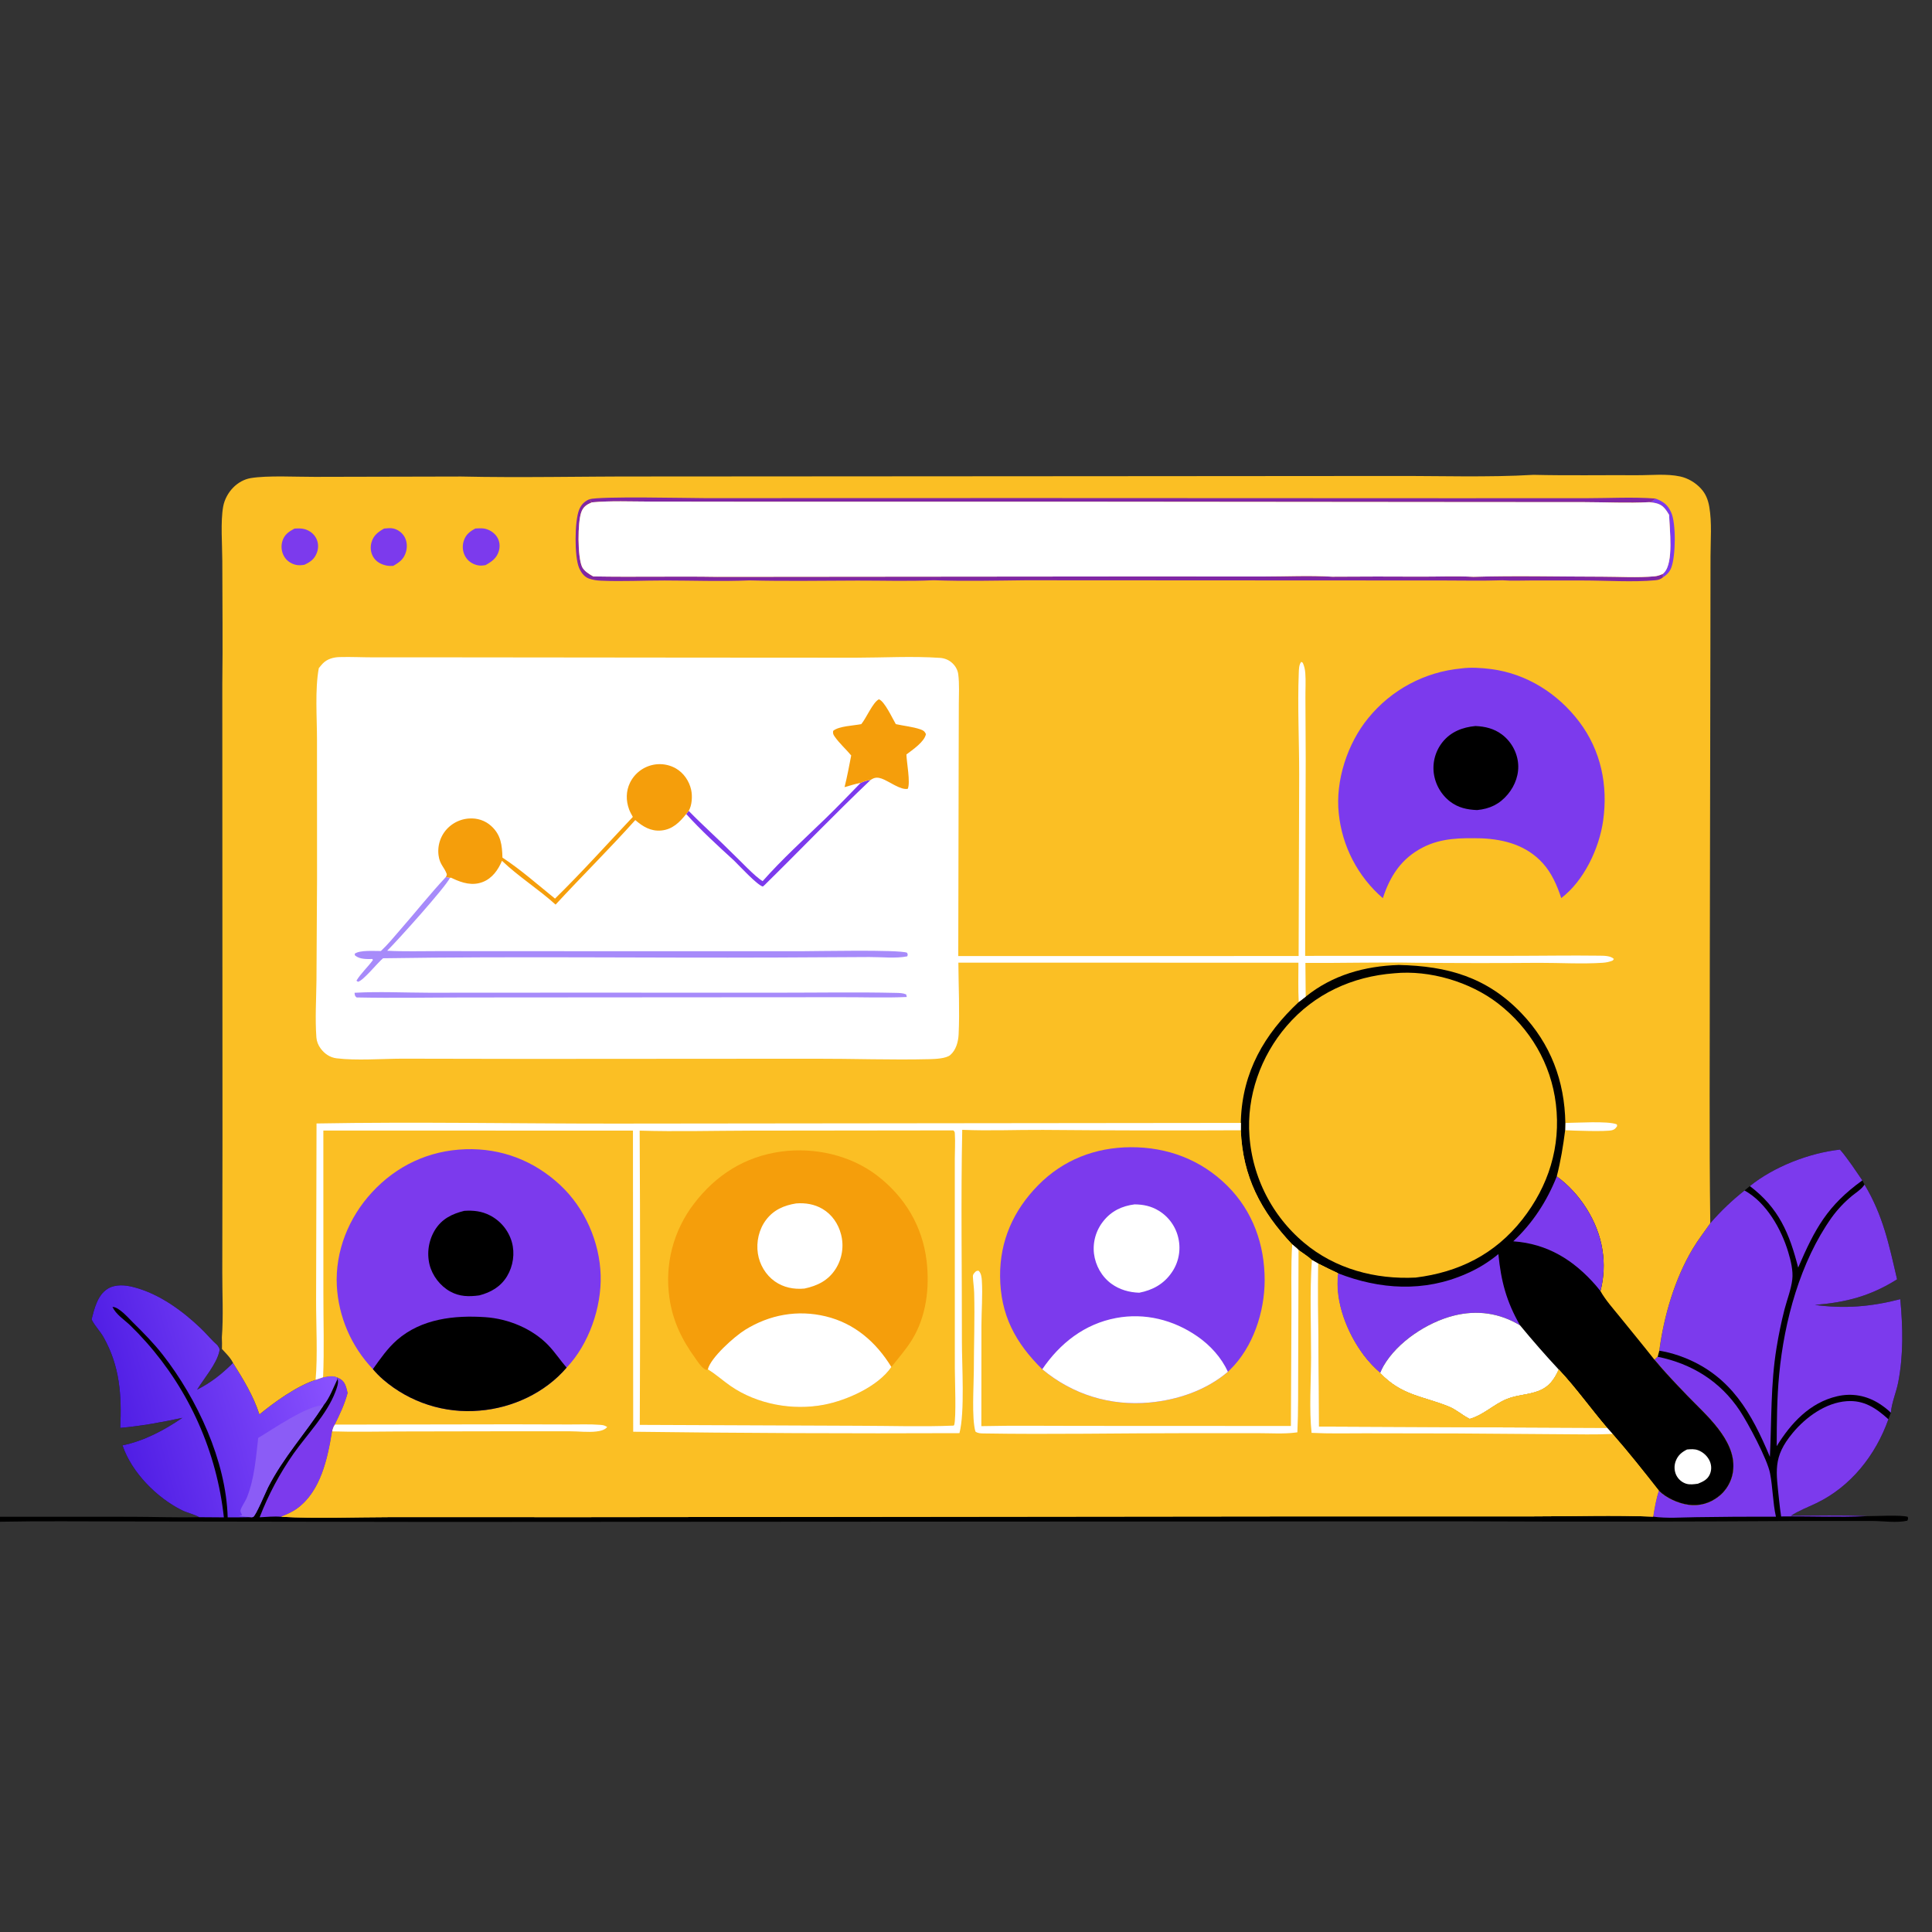 <?xml version="1.0" encoding="utf-8" ?>
<svg xmlns="http://www.w3.org/2000/svg" xmlns:xlink="http://www.w3.org/1999/xlink" width="1036" height="1036">
	<rect width="100%" height="100%" fill="#333333" stroke="none"/>
	<path transform="scale(1.012 1.012)" d="M974.952 609.146C977.222 611.637 979.166 614.548 981.183 617.254L986.816 625.456L987.951 627.668C997.845 644.128 1000.95 659.615 1005.21 677.885C991.083 686.77 978.225 690.091 961.719 691.44C977.348 693.585 991.608 692.365 1006.91 688.4C1008.28 703.239 1008.65 717.735 1005.81 732.453C1004.81 737.636 1002.26 743.436 1001.93 748.575L1000.61 752.015C993.905 771.029 980.646 787.811 962.249 796.578C957.835 798.681 953.087 800.481 948.985 803.151C962.353 803.16 975.869 802.77 989.216 803.374C993.743 803.388 1007.5 802.617 1010.88 803.731C1011.06 804.846 1011.18 804.682 1010.61 805.784C1004.97 807.029 998.122 805.973 992.287 805.927L955.524 805.925Q865.283 806.505 775.041 806.112L231.392 806.424L65.954 806.174C43.99 806.193 21.958 805.896 0 806.326L0 803.68L69.991 803.7C81.849 803.734 93.721 804.17 105.576 803.924C102.793 802.311 99.273 801.66 96.338 800.197C83 793.551 69.692 780.132 64.913 765.861C76.326 763.524 87.1 757.802 96.627 751.269C85.688 753.628 74.868 755.606 63.721 756.622C64.496 739.303 63.57 723.992 54.851 708.517C53.134 705.47 50.525 702.897 48.894 699.81L48.524 699.092C49.986 693.423 51.677 686.259 56.973 682.93C61.188 680.281 66.62 680.888 71.207 682.118C84.539 685.692 96.625 694.48 106.452 703.896C109.433 706.753 112.14 710.101 115.214 712.818C116.067 714.147 116.576 714.512 116.204 716.143C114.654 722.931 108.065 730.405 104.45 736.347C111.895 732.545 117.55 728.064 123.471 722.159C129.059 731.11 134.162 739.35 137.466 749.444C145.666 742.737 157.097 734.52 167.229 731.131L171.201 729.773C173.727 729.358 176.056 728.683 178.507 729.725C180.854 730.674 182.18 731.65 183.149 734.056C183.667 735.343 183.966 736.739 184.287 738.087C182.726 744.027 180.186 749.382 177.455 754.86C176.613 756.097 176.365 757.015 176.028 758.443C173.733 772.652 170.069 790.051 157.741 799.173C155.063 801.154 152.059 802.479 148.979 803.707C168.041 804.696 187.542 803.907 206.647 803.879L309.848 803.893L689.024 803.491L812.615 803.483C833.658 803.494 854.921 802.767 875.923 803.622C876.699 798.944 877.439 794.312 878.949 789.805C882.975 793.74 889.039 796.497 894.585 797.314C900.411 798.172 906.146 796.54 910.735 792.857Q911.15 792.527 911.547 792.176Q911.944 791.825 912.323 791.454Q912.701 791.083 913.06 790.693Q913.418 790.302 913.757 789.894Q914.095 789.486 914.411 789.061Q914.727 788.636 915.021 788.195Q915.315 787.754 915.586 787.298Q915.857 786.842 916.104 786.373Q916.351 785.904 916.573 785.423Q916.795 784.942 916.992 784.45Q917.189 783.958 917.361 783.456Q917.532 782.955 917.677 782.445Q917.823 781.935 917.941 781.419Q918.06 780.902 918.151 780.38Q918.243 779.858 918.307 779.332Q918.372 778.806 918.409 778.277C919.571 762.799 903.725 749.562 894.006 739.461C888.098 733.322 882.058 727.015 876.627 720.453L878.331 718.904L879.204 715.692C881.685 697.175 887.336 677.791 896.893 661.72C899.678 657.039 903.12 652.626 906.229 648.153Q910.338 643.391 914.886 639.047Q919.433 634.703 924.378 630.816L927.204 628.478C939.914 618.206 958.63 610.922 974.952 609.146Z"/>
	<path fill="#7C3AED" transform="scale(1.012 1.012)" d="M178.507 729.725C180.854 730.674 182.18 731.65 183.149 734.056C183.667 735.343 183.966 736.739 184.287 738.087C182.726 744.027 180.186 749.382 177.455 754.86C176.613 756.097 176.365 757.015 176.028 758.443C173.733 772.652 170.069 790.051 157.741 799.173C155.063 801.154 152.059 802.479 148.979 803.707C145.255 803.361 141.319 803.794 137.578 803.973Q139.312 799.485 141.315 795.11Q143.317 790.735 145.581 786.49Q147.846 782.244 150.363 778.144Q152.88 774.043 155.641 770.103C162.862 759.953 173.187 749.336 177.647 737.662C178.362 735.79 179.672 732.58 178.851 730.674L178.507 729.725Z"/>
	<path fill="#7C3AED" transform="scale(1.012 1.012)" d="M974.952 609.146C977.222 611.637 979.166 614.548 981.183 617.254L986.816 625.456C968.248 638.824 961.669 651.113 952.806 671.658C948.204 653.62 942.572 640.1 927.204 628.478C939.914 618.206 958.63 610.922 974.952 609.146Z"/>
	<path fill="#7C3AED" transform="scale(1.012 1.012)" d="M878.331 718.904C896.465 722.59 911.542 731.927 921.859 747.45C926.249 754.056 936.46 773.156 937.907 780.66C939.373 788.266 939.329 796.015 941.011 803.654Q919.932 803.572 898.855 803.913C891.424 803.982 883.254 804.689 875.923 803.622C876.699 798.944 877.439 794.312 878.949 789.805C882.975 793.74 889.039 796.497 894.585 797.314C900.411 798.172 906.146 796.54 910.735 792.857Q911.15 792.527 911.547 792.176Q911.944 791.825 912.323 791.454Q912.701 791.083 913.06 790.693Q913.418 790.302 913.757 789.894Q914.095 789.486 914.411 789.061Q914.727 788.636 915.021 788.195Q915.315 787.754 915.586 787.298Q915.857 786.842 916.104 786.373Q916.351 785.904 916.573 785.423Q916.795 784.942 916.992 784.45Q917.189 783.958 917.361 783.456Q917.532 782.955 917.677 782.445Q917.823 781.935 917.941 781.419Q918.06 780.902 918.151 780.38Q918.243 779.858 918.307 779.332Q918.372 778.806 918.409 778.277C919.571 762.799 903.725 749.562 894.006 739.461C888.098 733.322 882.058 727.015 876.627 720.453L878.331 718.904Z"/>
	<path fill="#7C3AED" transform="scale(1.012 1.012)" d="M943.772 803.54Q943.171 799.529 942.752 795.495C941.168 779.642 939.133 772.222 949.941 759.229C956.894 750.871 967.359 743.249 978.529 742.447C987.79 741.781 994.098 746.17 1000.61 752.015C993.905 771.029 980.646 787.811 962.249 796.578C957.835 798.681 953.087 800.481 948.985 803.151C962.353 803.16 975.869 802.77 989.216 803.374C974.141 804.028 958.881 803.355 943.772 803.54Z"/>
	<path fill="#7C3AED" transform="scale(1.012 1.012)" d="M906.229 648.153Q910.338 643.391 914.886 639.047Q919.433 634.703 924.378 630.816C935.935 637.132 943.944 651.357 947.574 663.573C948.89 668.002 950.223 673.319 949.681 677.963C949.07 683.194 946.918 688.653 945.579 693.76Q943.01 703.838 941.35 714.105C938.166 733.468 938.779 752.458 937.822 771.943C928.127 748.858 917.4 729.545 893.085 719.62C888.662 717.815 883.928 716.426 879.204 715.692C881.685 697.175 887.336 677.791 896.893 661.72C899.678 657.039 903.12 652.626 906.229 648.153Z"/>
	<path fill="#7C3AED" transform="scale(1.012 1.012)" d="M987.951 627.668C997.845 644.128 1000.95 659.615 1005.21 677.885C991.083 686.77 978.225 690.091 961.719 691.44C977.348 693.585 991.608 692.365 1006.91 688.4C1008.28 703.239 1008.65 717.735 1005.81 732.453C1004.81 737.636 1002.26 743.436 1001.93 748.575C1000.15 746.804 998.019 745.197 995.908 743.838C989.143 739.481 981.368 738.017 973.492 739.839C958.976 743.197 948.943 754.103 941.423 766.3C941.476 753.658 941.536 740.9 942.733 728.306C945.431 699.905 953.891 668.623 970.521 645.169Q972.823 641.982 975.51 639.112Q978.198 636.242 981.228 633.737C983.206 632.084 985.908 630.465 987.437 628.393C987.613 628.155 987.78 627.909 987.951 627.668Z"/>
	<defs>
		<linearGradient id="gradient_0" gradientUnits="userSpaceOnUse" x1="61.868" y1="751.153" x2="174.316" y2="720.237">
			<stop offset="0" stop-color="#501EE5"/>
			<stop offset="1" stop-color="#8A52FF"/>
		</linearGradient>
	</defs>
	<path fill="url(#gradient_0)" transform="scale(1.012 1.012)" d="M48.524 699.092C49.986 693.423 51.677 686.259 56.973 682.93C61.188 680.281 66.62 680.888 71.207 682.118C84.539 685.692 96.625 694.48 106.452 703.896C109.433 706.753 112.14 710.101 115.214 712.818C116.067 714.147 116.576 714.512 116.204 716.143C114.654 722.931 108.065 730.405 104.45 736.347C111.895 732.545 117.55 728.064 123.471 722.159C129.059 731.11 134.162 739.35 137.466 749.444C145.666 742.737 157.097 734.52 167.229 731.131L171.201 729.773C173.727 729.358 176.056 728.683 178.507 729.725L178.851 730.674C176.732 735.06 174.587 740.974 171.437 744.657C161.843 759.452 150.214 772.125 142.089 787.988C140.803 790.499 135.436 803.511 134.072 803.829C133.255 804.02 133.571 803.969 132.655 803.913C128.66 804.054 124.639 803.986 120.64 804.011C119.817 774.047 104.46 741.159 86.184 717.792C81.412 711.69 75.977 706.19 70.471 700.755C68.032 698.348 63.01 692.487 59.627 692.509L59.504 692.338C61.542 696.663 65.725 699.119 69.068 702.347Q73.353 706.507 77.314 710.978Q79.464 713.392 81.519 715.888Q83.574 718.384 85.531 720.957Q87.488 723.531 89.344 726.178Q91.2 728.825 92.952 731.543Q94.704 734.26 96.349 737.043Q97.995 739.826 99.531 742.67Q101.068 745.515 102.493 748.417Q103.918 751.319 105.23 754.273Q106.542 757.228 107.738 760.232Q108.935 763.235 110.014 766.283Q111.094 769.33 112.054 772.417Q113.015 775.504 113.855 778.626Q114.695 781.748 115.414 784.9Q116.133 788.052 116.729 791.23Q117.326 794.407 117.798 797.606Q118.271 800.804 118.62 804.018L105.576 803.924C102.793 802.311 99.273 801.66 96.338 800.197C83 793.551 69.692 780.132 64.913 765.861C76.326 763.524 87.1 757.802 96.627 751.269C85.688 753.628 74.868 755.606 63.721 756.622C64.496 739.303 63.57 723.992 54.851 708.517C53.134 705.47 50.525 702.897 48.894 699.81L48.524 699.092Z"/>
	<path fill="#8B5CF6" transform="scale(1.012 1.012)" d="M136.821 761.92C144.602 757.29 163.022 744.491 171.437 744.657C161.843 759.452 150.214 772.125 142.089 787.988C140.803 790.499 135.436 803.511 134.072 803.829C133.255 804.02 133.571 803.969 132.655 803.913L126.553 803.261C127.794 803.005 127.217 803.154 128.289 802.833C128.023 802.304 127.253 800.918 127.415 800.315C127.975 798.226 130.001 795.576 130.87 793.391C134.824 783.445 135.6 772.465 136.821 761.92Z"/>
	<path fill="#FBBF24" transform="scale(1.012 1.012)" d="M812.534 251.605C830.811 252.037 849.17 251.695 867.458 251.8C874.793 251.842 883.144 250.909 890.308 252.474C894.388 253.365 898.304 255.692 901.148 258.733C903.826 261.594 905.059 264.793 905.716 268.609C907.153 276.949 906.369 286.247 906.36 294.739L906.295 341.479L905.977 512.391C906.012 557.632 905.643 602.918 906.229 648.153C903.12 652.626 899.678 657.039 896.893 661.72C887.336 677.791 881.685 697.175 879.204 715.692L878.331 718.904L876.627 720.453C882.058 727.015 888.098 733.322 894.006 739.461C903.725 749.562 919.571 762.799 918.409 778.277Q918.372 778.806 918.307 779.332Q918.243 779.858 918.151 780.38Q918.06 780.902 917.941 781.419Q917.823 781.935 917.677 782.445Q917.532 782.955 917.361 783.456Q917.19 783.958 916.993 784.45Q916.795 784.942 916.573 785.423Q916.351 785.904 916.104 786.373Q915.857 786.842 915.586 787.298Q915.316 787.754 915.022 788.195Q914.728 788.636 914.411 789.061Q914.095 789.486 913.757 789.894Q913.418 790.302 913.06 790.693Q912.701 791.083 912.323 791.454Q911.944 791.825 911.547 792.176Q911.15 792.527 910.735 792.857C906.146 796.54 900.411 798.172 894.585 797.314C889.039 796.497 882.975 793.74 878.949 789.805C877.439 794.312 876.699 798.944 875.923 803.622C854.921 802.767 833.658 803.494 812.615 803.483L689.024 803.491L309.848 803.893L206.647 803.879C187.542 803.907 168.041 804.696 148.979 803.707C152.059 802.479 155.063 801.154 157.741 799.173C170.069 790.051 173.733 772.652 176.028 758.443C176.365 757.015 176.613 756.097 177.455 754.86C180.186 749.382 182.726 744.027 184.287 738.087C183.966 736.739 183.667 735.343 183.149 734.056C182.18 731.65 180.854 730.674 178.507 729.725C176.056 728.683 173.727 729.358 171.201 729.773L167.229 731.131C157.097 734.52 145.666 742.737 137.466 749.444C134.162 739.35 129.059 731.11 123.471 722.159C122.142 719.383 119.652 717.044 117.605 714.789C117.684 712.738 117.647 710.722 117.557 708.672C118.425 697.36 117.74 685.475 117.783 674.105L117.885 602.407L117.791 362.645C118.102 340.853 117.8 319.02 117.789 297.224C117.784 288.773 116.79 276.463 118.259 268.388C118.932 264.685 120.905 261.067 123.526 258.386C126.038 255.816 129.291 253.938 132.855 253.338C141.722 251.845 157.379 252.719 166.863 252.673L244.326 252.499C276.248 253.207 308.32 252.418 340.262 252.479L582.121 252.324L737.659 252.207C762.054 252.107 788.341 253.029 812.534 251.605Z"/>
	<path fill="#7C3AED" transform="scale(1.012 1.012)" d="M877.216 264.167C881.335 265.778 883.656 267.393 885.512 271.512C888.169 277.412 887.906 294.523 885.605 300.684C884.692 303.13 883.236 304.506 881.132 305.953L881.121 304.073C881.358 303.83 881.6 303.591 881.834 303.345C886.915 298.01 884.636 280.272 884.42 272.824C883.702 271.586 882.87 270.307 881.924 269.232C879.73 266.737 876.875 266.399 873.762 266.092C875.306 265.884 876.075 265.131 877.216 264.167Z"/>
	<path fill="white" transform="scale(1.012 1.012)" d="M829.437 595.019C835.359 594.974 851.882 593.891 856.565 595.716C856.966 596.208 856.803 595.884 856.825 596.772C856.079 597.897 855.538 598.491 854.192 598.867C851.16 599.715 833.495 599.107 829.338 598.868L829.437 595.019Z"/>
	<path fill="#7C3AED" transform="scale(1.012 1.012)" d="M156.017 280.082C157.913 279.989 159.773 279.879 161.615 280.43C164.199 281.204 166.43 282.95 167.624 285.389C168.775 287.74 168.818 290.426 167.912 292.863C166.656 296.244 164.46 297.787 161.304 299.254C159.647 299.526 158.02 299.672 156.386 299.205C153.843 298.478 151.704 296.956 150.423 294.617Q150.182 294.173 149.986 293.708Q149.79 293.243 149.64 292.761Q149.491 292.278 149.389 291.784Q149.288 291.289 149.235 290.787Q149.183 290.285 149.18 289.78Q149.177 289.275 149.224 288.772Q149.27 288.269 149.366 287.774Q149.462 287.278 149.606 286.794C150.651 283.292 152.95 281.763 156.017 280.082Z"/>
	<path fill="#7C3AED" transform="scale(1.012 1.012)" d="M203.522 280.058C205.126 279.928 206.916 279.683 208.496 280.06C210.892 280.633 213.132 282.308 214.339 284.453C215.671 286.819 215.88 289.746 215.146 292.336C214.036 296.255 211.686 297.944 208.319 299.857C206.972 299.928 205.822 299.908 204.498 299.607C201.724 298.975 199.251 297.597 197.765 295.098C196.392 292.791 196.112 290.001 196.83 287.43C197.879 283.679 200.287 281.926 203.522 280.058Z"/>
	<path fill="#7C3AED" transform="scale(1.012 1.012)" d="M251.906 280.028C253.388 279.969 255.018 279.837 256.488 280.063C259.133 280.471 261.882 282.22 263.331 284.469C264.744 286.662 265.063 289.332 264.366 291.823C263.275 295.72 260.646 297.541 257.3 299.433C255.64 299.713 254.238 299.862 252.584 299.401C249.964 298.669 247.797 297.132 246.472 294.732Q246.224 294.277 246.023 293.799Q245.822 293.322 245.67 292.826Q245.518 292.331 245.417 291.823Q245.315 291.315 245.266 290.799Q245.216 290.283 245.218 289.765Q245.22 289.247 245.275 288.732Q245.329 288.216 245.435 287.709Q245.541 287.202 245.697 286.708C246.741 283.303 248.884 281.644 251.906 280.028Z"/>
	<path fill="#8027A4" transform="scale(1.012 1.012)" d="M312.252 264.552C317.911 262.829 364.87 263.951 373.691 263.952L543.342 263.906L769.267 263.998L840.674 263.983C852.729 263.979 865.23 263.26 877.216 264.167C876.075 265.131 875.306 265.884 873.762 266.092C862.524 266.703 850.895 266.083 839.62 266.069L770.194 266.02L561.137 265.828L395.946 265.834L344.402 265.771C334.228 265.762 323.754 265.272 313.624 266.188L312.252 264.552Z"/>
	<path fill="#8027A4" transform="scale(1.012 1.012)" d="M397.151 307.544C382.234 308.177 367.084 307.611 352.145 307.59C340.943 307.575 329.474 308.205 318.321 307.69C316.236 307.593 314.111 307.283 312.135 306.597C309.531 305.693 307.887 303.324 306.837 300.882C304.322 295.029 304.405 276.163 306.871 270.076C307.961 267.382 309.628 265.728 312.252 264.552L313.624 266.188C310.945 267.32 309.135 268.429 308.059 271.256C306.009 276.636 306.006 295.122 308.422 300.359C309.467 302.623 312.278 304.236 314.336 305.431C336.262 305.832 358.202 305.293 380.127 305.655L598.663 305.452L669.524 305.474C681.536 305.475 693.923 304.856 705.898 305.578Q729.543 305.405 753.188 305.544C762.305 305.562 771.635 305.168 780.718 305.639C803.397 304.953 826.281 305.566 848.979 305.565C858.067 305.565 867.681 306.197 876.708 305.375C878.303 305.23 879.672 304.727 881.121 304.073L881.132 305.953C879.774 306.999 878.799 307.306 877.09 307.467C865.352 308.571 850.911 307.59 838.834 307.586L810.788 307.588C805.955 307.588 800.952 307.848 796.139 307.475C785.508 307.842 774.795 307.584 764.152 307.579L706.334 307.559L543.429 307.475C527.255 307.65 510.843 308.045 494.683 307.455C481.327 308.087 467.729 307.609 454.348 307.641C435.311 307.686 416.18 308.043 397.151 307.544Z"/>
	<path fill="#7C3AED" transform="scale(1.012 1.012)" d="M774.178 354.202C779.192 353.492 785.161 353.891 790.168 354.539C808.899 356.963 825.454 367.468 836.772 382.415C848.317 397.662 852.116 416.138 849.453 434.909C847.372 449.577 839.283 466.755 827.26 475.872C825.097 469.237 822.175 462.54 817.424 457.328C808.898 447.976 797.325 444.75 785.091 444.214C774.279 443.981 763.877 443.934 754.022 448.974C742.618 454.808 736.606 464.033 732.731 475.921Q731.505 474.862 730.331 473.747Q729.157 472.631 728.036 471.462Q726.916 470.292 725.853 469.07Q724.789 467.849 723.784 466.578Q722.78 465.308 721.836 463.991Q720.893 462.675 720.013 461.315Q719.133 459.955 718.318 458.556Q717.503 457.156 716.755 455.719Q716.008 454.282 715.329 452.812Q714.65 451.341 714.042 449.84Q713.433 448.339 712.896 446.811Q712.359 445.283 711.895 443.731Q711.432 442.179 711.041 440.607Q710.651 439.035 710.336 437.447Q710.021 435.858 709.781 434.256Q709.542 432.654 709.378 431.043C707.483 413.747 713.986 393.906 724.98 380.526Q726.108 379.135 727.304 377.802Q728.5 376.469 729.761 375.197Q731.022 373.925 732.344 372.717Q733.667 371.51 735.048 370.369Q736.428 369.229 737.864 368.158Q739.3 367.088 740.788 366.09Q742.275 365.093 743.81 364.17Q745.345 363.248 746.925 362.403Q748.504 361.558 750.123 360.793Q751.742 360.027 753.397 359.344Q755.052 358.66 756.74 358.059Q758.427 357.458 760.142 356.942Q761.857 356.426 763.595 355.996Q765.334 355.566 767.092 355.223Q768.849 354.879 770.622 354.624Q772.395 354.369 774.178 354.202Z"/>
	<path transform="scale(1.012 1.012)" d="M781.799 384.703C786.896 384.921 791.589 386.037 795.754 389.13Q796.19 389.456 796.609 389.803Q797.028 390.15 797.429 390.518Q797.83 390.886 798.212 391.273Q798.595 391.66 798.957 392.066Q799.32 392.471 799.662 392.895Q800.004 393.318 800.324 393.758Q800.645 394.197 800.943 394.653Q801.241 395.108 801.516 395.577Q801.791 396.047 802.043 396.529Q802.294 397.012 802.521 397.506Q802.748 398.001 802.951 398.506Q803.153 399.011 803.33 399.526Q803.506 400.04 803.657 400.563Q803.808 401.086 803.933 401.616Q804.058 402.145 804.156 402.68Q804.255 403.216 804.326 403.755C805.127 409.982 802.911 416.133 798.937 420.903C794.576 426.137 789.321 428.604 782.665 429.235C777.317 429.016 772.642 428.008 768.303 424.677Q767.868 424.337 767.45 423.977Q767.032 423.617 766.632 423.236Q766.232 422.856 765.851 422.457Q765.469 422.058 765.108 421.641Q764.746 421.224 764.405 420.79Q764.064 420.357 763.745 419.907Q763.425 419.457 763.128 418.992Q762.83 418.527 762.555 418.048Q762.281 417.57 762.029 417.078Q761.778 416.587 761.551 416.084Q761.323 415.581 761.121 415.068Q760.918 414.555 760.74 414.032Q760.563 413.51 760.411 412.979Q760.258 412.449 760.132 411.911Q760.006 411.374 759.905 410.832Q759.805 410.289 759.731 409.742Q759.66 409.195 759.617 408.646Q759.573 408.097 759.557 407.546Q759.542 406.995 759.554 406.444Q759.566 405.893 759.605 405.344Q759.645 404.794 759.712 404.247Q759.779 403.7 759.874 403.157Q759.968 402.614 760.09 402.077Q760.212 401.539 760.36 401.009Q760.509 400.478 760.684 399.956Q760.859 399.433 761.06 398.92Q761.261 398.407 761.488 397.905Q761.715 397.403 761.966 396.912Q762.218 396.422 762.494 395.945Q762.77 395.468 763.069 395.005Q763.369 394.543 763.691 394.096Q764.013 393.649 764.358 393.219C768.742 387.741 774.999 385.332 781.799 384.703Z"/>
	<path fill="white" transform="scale(1.012 1.012)" d="M313.624 266.188C323.754 265.272 334.228 265.762 344.402 265.771L395.946 265.834L561.137 265.828L770.194 266.02L839.62 266.069C850.895 266.083 862.524 266.703 873.762 266.092C876.875 266.399 879.73 266.737 881.924 269.232C882.87 270.307 883.702 271.586 884.42 272.824C884.636 280.272 886.915 298.01 881.834 303.345C881.6 303.591 881.358 303.83 881.121 304.073C879.672 304.727 878.303 305.23 876.708 305.375C867.681 306.197 858.067 305.565 848.979 305.565C826.281 305.566 803.397 304.953 780.718 305.639C771.635 305.168 762.305 305.562 753.188 305.544Q729.543 305.405 705.898 305.578C693.923 304.856 681.536 305.475 669.524 305.474L598.663 305.452L380.127 305.655C358.202 305.293 336.262 305.832 314.336 305.431C312.278 304.236 309.467 302.623 308.422 300.359C306.006 295.122 306.009 276.636 308.059 271.256C309.135 268.429 310.945 267.32 313.624 266.188Z"/>
	<path transform="scale(1.012 1.012)" d="M741.134 511.309C766.926 511.861 787.831 517.739 806.149 536.858C821.626 553.012 829.062 572.786 829.437 595.019L829.338 598.868C828.265 607.266 826.991 615.134 824.89 623.354C837.191 632.292 846.748 647.163 849.075 662.231Q849.516 664.955 849.673 667.71Q849.829 670.465 849.699 673.222Q849.569 675.978 849.154 678.706Q848.738 681.435 848.042 684.105C850.747 688.94 854.78 693.384 858.254 697.692C864.373 705.279 870.604 712.791 876.627 720.453C882.058 727.015 888.098 733.322 894.006 739.461C903.725 749.562 919.571 762.799 918.409 778.277Q918.372 778.806 918.307 779.332Q918.243 779.858 918.151 780.38Q918.06 780.902 917.941 781.419Q917.823 781.935 917.677 782.445Q917.532 782.955 917.361 783.456Q917.19 783.958 916.993 784.45Q916.795 784.942 916.573 785.423Q916.351 785.904 916.104 786.373Q915.857 786.842 915.586 787.298Q915.316 787.754 915.022 788.195Q914.728 788.636 914.411 789.061Q914.095 789.486 913.757 789.894Q913.418 790.302 913.06 790.693Q912.701 791.083 912.323 791.454Q911.944 791.825 911.547 792.176Q911.15 792.527 910.735 792.857C906.146 796.54 900.411 798.172 894.585 797.314C889.039 796.497 882.975 793.74 878.949 789.805C870.965 779.643 862.972 769.514 854.444 759.799L851.547 756.582C842.865 746.441 835.073 735.387 825.938 725.683C823.571 730.976 820.866 734.856 815.228 737.033C809.785 739.135 803.762 739.102 798.341 741.347C791.344 744.244 786.216 749.692 778.768 751.87L778.137 751.54C774.643 749.687 771.469 746.865 767.852 745.38C754.068 739.722 742.785 739.611 731.292 727.531C728.088 724.712 725.251 721.788 722.672 718.379C713.767 706.605 706.955 689.617 708.966 674.672C705.437 673.07 701.982 671.295 698.512 669.571L695.134 667.631C693.131 665.704 690.312 664.033 688.057 662.357C687.036 661.261 685.844 660.344 684.697 659.383C668.056 641.742 658.477 623.539 657.46 598.899L657.489 595.001C657.485 594.5 657.491 594 657.509 593.5C658.404 568.058 669.884 547.991 688.156 530.964L691.858 528.102C706.108 516.592 723.131 511.91 741.134 511.309Z"/>
	<path fill="white" transform="scale(1.012 1.012)" d="M893.91 768.047C895.935 767.878 897.841 767.698 899.781 768.429C902.534 769.466 904.91 771.676 906.034 774.406C906.94 776.608 906.953 779.024 905.99 781.21C904.75 784.026 902.396 785.072 899.696 786.175C897.7 786.462 895.375 786.799 893.418 786.169Q892.998 786.033 892.594 785.856Q892.19 785.678 891.806 785.462Q891.421 785.245 891.06 784.991Q890.7 784.737 890.366 784.448Q890.032 784.16 889.729 783.839Q889.425 783.519 889.156 783.169Q888.886 782.82 888.652 782.446Q888.418 782.072 888.223 781.676C887.103 779.387 887.01 776.621 887.899 774.24C889.041 771.184 891.064 769.461 893.91 768.047Z"/>
	<path fill="#7C3AED" transform="scale(1.012 1.012)" d="M824.89 623.354C837.191 632.292 846.748 647.163 849.075 662.231Q849.516 664.955 849.673 667.71Q849.829 670.465 849.699 673.222Q849.569 675.978 849.154 678.706Q848.738 681.435 848.042 684.105Q846.924 682.657 845.728 681.273C833.887 667.643 819.945 659.017 801.833 657.737C812.16 648.069 819.695 636.443 824.89 623.354Z"/>
	<path fill="#7C3AED" transform="scale(1.012 1.012)" d="M708.966 674.672C731.216 683.342 754.579 684.778 776.788 675.002Q781.432 673.004 785.744 670.366Q790.057 667.728 793.95 664.503C795.348 678.826 798.205 689.701 805.456 702.288C794.627 695.719 782.724 694.023 770.399 697.1C756.262 700.629 740.42 711.066 733.048 723.858C732.37 725.033 731.824 726.284 731.292 727.531C728.088 724.712 725.251 721.788 722.672 718.379C713.767 706.605 706.955 689.617 708.966 674.672Z"/>
	<path fill="white" transform="scale(1.012 1.012)" d="M731.292 727.531C731.824 726.284 732.37 725.033 733.048 723.858C740.42 711.066 756.262 700.629 770.399 697.1C782.724 694.023 794.627 695.719 805.456 702.288C812.004 710.23 818.916 718.157 825.938 725.683C823.571 730.976 820.866 734.856 815.228 737.033C809.785 739.135 803.762 739.102 798.341 741.347C791.344 744.244 786.216 749.692 778.768 751.87L778.137 751.54C774.643 749.687 771.469 746.865 767.852 745.38C754.068 739.722 742.785 739.611 731.292 727.531Z"/>
	<path fill="#FBBF24" transform="scale(1.012 1.012)" d="M738.804 515.711C757.514 513.879 778.935 520.242 793.764 531.692C810.731 544.793 821.846 563.617 824.422 584.988C827.143 607.559 820.55 628.467 806.597 646.215C792.165 664.573 772.996 674.122 750.125 676.951C728.792 678.028 707.428 672.389 690.898 658.436Q690.12 657.781 689.358 657.106Q688.596 656.432 687.852 655.739Q687.107 655.046 686.38 654.334Q685.653 653.623 684.944 652.893Q684.234 652.164 683.544 651.417Q682.853 650.67 682.181 649.906Q681.509 649.143 680.856 648.362Q680.204 647.582 679.57 646.786Q678.937 645.989 678.324 645.177Q677.711 644.366 677.119 643.539Q676.526 642.712 675.954 641.871Q675.382 641.029 674.831 640.174Q674.281 639.319 673.751 638.45Q673.222 637.581 672.715 636.699Q672.207 635.818 671.722 634.923Q671.236 634.029 670.773 633.124Q670.311 632.218 669.87 631.301Q669.43 630.383 669.013 629.456Q668.596 628.528 668.202 627.59Q667.808 626.652 667.437 625.705Q667.067 624.757 666.72 623.801Q666.373 622.844 666.05 621.88Q665.727 620.915 665.428 619.942Q665.13 618.97 664.855 617.99Q664.581 617.011 664.331 616.024Q664.081 615.038 663.856 614.046Q663.63 613.054 663.43 612.057Q663.229 611.06 663.054 610.058Q662.878 609.056 662.727 608.049Q662.577 607.043 662.451 606.034Q662.326 605.024 662.225 604.012Q662.125 603 662.05 601.985C660.456 580.861 668.01 559.633 681.75 543.657C696.44 526.573 716.525 517.401 738.804 515.711Z"/>
	<path fill="white" transform="scale(1.012 1.012)" d="M168.921 354.055C169.585 353.23 170.245 352.4 170.974 351.63C173.296 349.179 176.623 348.258 179.921 348.166C186.006 347.996 192.187 348.323 198.287 348.318L244.701 348.323L369.406 348.449L453.477 348.499C468.184 348.477 483.473 347.594 498.124 348.594C500.622 348.764 502.974 349.759 504.774 351.523C506.373 353.09 507.469 355.074 507.753 357.301C508.411 362.453 508.068 367.905 508.053 373.089L507.979 400.866L507.757 506.6L688.107 506.569L688.403 410.277C688.405 392.691 687.499 374.047 688.178 356.669C688.248 354.881 688.249 352.092 689.519 350.691L690.311 351.198C691.113 353.014 691.489 354.662 691.641 356.648C691.968 360.946 691.67 365.47 691.71 369.797L691.861 402.136L691.568 506.494L800.496 506.472C816.169 506.481 831.893 506.188 847.56 506.396C849.918 506.427 853.442 506.394 855.151 508.136L854.569 508.939C852.766 509.687 851.111 510.025 849.157 510.153C838.093 510.88 826.549 510.155 815.412 510.18Q782.894 510.44 750.377 510.132C730.838 509.781 711.253 510.352 691.699 510.211L691.858 528.102L688.156 530.964C687.804 524.046 688.001 517.041 688 510.112L507.814 510.075C507.898 522.638 508.554 535.544 507.952 548.072C507.766 551.947 506.588 556.419 503.51 559.035C501.302 560.912 495.54 561.145 492.652 561.216C472.313 561.714 451.772 560.933 431.406 560.984L279.473 561.081L213.143 560.961C202.233 560.996 188.911 562.063 178.348 560.769C174.797 560.334 171.925 558.34 169.838 555.48C168.609 553.795 167.804 551.813 167.649 549.731C166.91 539.81 167.586 529.413 167.689 519.447L167.991 465.903L167.963 392.036C167.975 380.285 166.809 365.479 168.921 354.055Z"/>
	<path fill="#7C3AED" transform="scale(1.012 1.012)" d="M456.062 414.805C457.849 414.01 459.425 413.536 461.357 413.23C442.234 431.376 424.011 450.431 405.201 468.89L404.219 469.752C401.253 469.089 391.516 458.47 388.876 455.93C380.289 448.078 371.386 439.966 363.606 431.313L364.911 429.662C372.436 437.385 380.534 444.528 388.129 452.187C392.164 455.961 399.917 464.408 404.106 466.896C414.399 455.269 426.076 444.65 437.229 433.874C443.649 427.67 449.831 421.199 456.062 414.805Z"/>
	<path fill="#A78BFA" transform="scale(1.012 1.012)" d="M187.867 526.046C200.864 525.315 214.212 525.987 227.248 526.019L297.553 525.979L413.449 525.996C433.867 526.01 454.371 525.633 474.778 526.106C476.643 526.149 478.424 526.165 480.163 526.913L480.484 528.282C468.751 528.819 456.787 528.345 445.027 528.403L358.832 528.457L246.237 528.535C227.161 528.546 208.005 528.914 188.94 528.52C187.914 527.608 188.051 527.431 187.867 526.046Z"/>
	<path fill="#A78BFA" transform="scale(1.012 1.012)" d="M201.829 503.915C205.41 500.603 208.576 496.663 211.787 492.994C219.965 483.648 227.81 473.761 236.271 464.698L238.426 465.129C236.179 469.993 210.109 498.971 205.141 503.773C214.049 504.248 223.121 503.965 232.045 503.974L279.106 504.005L424.262 504.032C431.627 504.034 476.222 503.074 480.597 504.817C481.069 505.778 481.055 505.716 480.742 506.741C474.769 507.959 466.884 507.078 460.686 507.114L411.748 507.37C342.154 507.661 272.56 506.675 202.968 507.757C199.866 510.317 192.573 519.601 189.666 520.224L188.872 519.638C191.138 515.806 194.927 512.413 197.569 508.737L197.337 508.145C194.616 508.214 191.019 508.315 188.703 506.688C187.876 506.108 188.137 506.429 187.925 505.388C190.671 503.289 198.336 503.979 201.829 503.915Z"/>
	<path fill="#F59E0B" transform="scale(1.012 1.012)" d="M456.372 383.697C459.097 380.405 462.484 372.122 465.707 370.542C468.712 371.525 472.966 380.863 474.67 383.692C478.947 384.652 483.586 385.051 487.724 386.48C489.259 387.01 489.944 387.494 490.628 388.957C489.866 393.085 483.518 397.309 480.284 399.776C480.396 403.939 482.497 414.609 481.017 417.959C477.289 418.846 470.904 413.833 467.124 412.543C465.4 411.954 463.864 411.83 462.22 412.732C461.929 412.892 461.645 413.064 461.357 413.23C459.425 413.536 457.849 414.01 456.062 414.805C453.19 415.354 450.325 416.297 447.506 417.089C448.899 411.542 449.938 405.919 451.03 400.306C448.266 396.948 444.779 393.898 442.306 390.342C441.501 389.185 441.277 388.671 441.463 387.281C444.36 384.721 452.457 384.49 456.372 383.697Z"/>
	<path fill="#F59E0B" transform="scale(1.012 1.012)" d="M335.32 432.857C334.585 431.553 333.847 430.237 333.327 428.829C331.618 424.207 331.654 419.167 333.84 414.71Q334.037 414.31 334.253 413.92Q334.47 413.53 334.706 413.152Q334.943 412.774 335.198 412.408Q335.453 412.042 335.727 411.69Q336 411.337 336.291 410.999Q336.582 410.661 336.89 410.339Q337.198 410.016 337.522 409.709Q337.845 409.403 338.184 409.113Q338.523 408.823 338.877 408.551Q339.23 408.278 339.597 408.024Q339.963 407.771 340.343 407.536Q340.722 407.301 341.112 407.085Q341.503 406.87 341.904 406.675Q342.305 406.479 342.715 406.305Q343.126 406.13 343.544 405.977Q343.963 405.823 344.389 405.691Q344.811 405.559 345.24 405.449Q345.669 405.339 346.102 405.251Q346.536 405.163 346.974 405.097Q347.411 405.031 347.852 404.987Q348.292 404.944 348.734 404.922Q349.176 404.901 349.619 404.903Q350.061 404.904 350.503 404.928Q350.945 404.953 351.385 404.999Q351.825 405.046 352.263 405.115Q352.7 405.183 353.133 405.275Q353.566 405.366 353.994 405.479Q354.422 405.592 354.843 405.726Q355.265 405.861 355.679 406.017Q356.093 406.173 356.499 406.35Q356.904 406.527 357.3 406.724Q357.696 406.922 358.082 407.139C362.266 409.541 365.187 413.824 366.226 418.508C366.954 421.791 366.692 426.77 364.911 429.662L363.606 431.313C360.065 435.738 356.375 439.486 350.387 440.061C344.873 440.59 340.606 437.996 336.625 434.531C322.931 449.843 308.309 464.234 294.39 479.326C285.359 471.13 274.804 464.559 265.984 456.109C263.996 460.88 260.869 465.353 255.876 467.318C250.348 469.493 245.007 467.897 239.882 465.484L239.011 465.067L238.426 465.129L236.271 464.698C236.513 464.286 236.895 463.567 236.698 463.039C235.326 459.365 233.034 458.109 232.388 453.297Q232.329 452.858 232.292 452.416Q232.255 451.975 232.241 451.531Q232.227 451.089 232.236 450.645Q232.244 450.202 232.276 449.76Q232.307 449.318 232.361 448.878Q232.415 448.438 232.491 448.002Q232.568 447.565 232.666 447.133Q232.765 446.701 232.885 446.275Q233.006 445.848 233.148 445.428Q233.29 445.009 233.454 444.597Q233.617 444.185 233.802 443.782Q233.986 443.379 234.191 442.986Q234.396 442.593 234.62 442.211Q234.845 441.829 235.089 441.458Q235.333 441.088 235.595 440.731Q235.858 440.374 236.138 440.031Q236.423 439.687 236.725 439.357Q237.026 439.028 237.345 438.715Q237.663 438.401 237.996 438.104Q238.33 437.807 238.679 437.528Q239.027 437.248 239.389 436.986Q239.751 436.725 240.126 436.482Q240.501 436.239 240.888 436.016Q241.275 435.793 241.672 435.589Q242.07 435.386 242.478 435.203Q242.885 435.02 243.301 434.858Q243.718 434.696 244.142 434.555Q244.566 434.414 244.996 434.295Q245.427 434.177 245.863 434.08Q246.299 433.983 246.74 433.908Q247.18 433.834 247.624 433.782Q248.067 433.729 248.513 433.7C252.893 433.39 257.082 434.739 260.333 437.719C265.486 442.443 266.043 447.874 266.235 454.419C275.993 460.809 284.991 468.829 294.083 476.151C308.316 462.199 321.647 447.347 335.32 432.857Z"/>
	<path fill="#FBBF24" transform="scale(1.012 1.012)" d="M167.722 595.299C220.439 594.346 273.273 595.398 326 595.362L657.489 595.001L657.46 598.899C658.477 623.539 668.056 641.742 684.697 659.383C685.844 660.344 687.036 661.261 688.057 662.357C690.312 664.033 693.131 665.704 695.134 667.631L698.512 669.571C701.982 671.295 705.437 673.07 708.966 674.672C706.955 689.617 713.767 706.605 722.672 718.379C725.251 721.788 728.088 724.712 731.292 727.531C742.785 739.611 754.068 739.722 767.852 745.38C771.469 746.865 774.643 749.687 778.137 751.54L778.768 751.87C786.216 749.692 791.344 744.244 798.341 741.347C803.762 739.102 809.785 739.135 815.228 737.033C820.866 734.856 823.571 730.976 825.938 725.683C835.073 735.387 842.865 746.441 851.547 756.582L854.444 759.799C862.972 769.514 870.965 779.643 878.949 789.805C877.439 794.312 876.699 798.944 875.923 803.622C854.921 802.767 833.658 803.494 812.615 803.483L689.024 803.491L309.848 803.893L206.647 803.879C187.542 803.907 168.041 804.696 148.979 803.707C152.059 802.479 155.063 801.154 157.741 799.173C170.069 790.051 173.733 772.652 176.028 758.443C176.365 757.015 176.613 756.097 177.455 754.86C180.186 749.382 182.726 744.027 184.287 738.087C183.966 736.739 183.667 735.343 183.149 734.056C182.18 731.65 180.854 730.674 178.507 729.725C176.056 728.683 173.727 729.358 171.201 729.773L167.229 731.131C168.371 718.505 167.467 701.953 167.495 688.934L167.722 595.299Z"/>
	<path fill="white" transform="scale(1.012 1.012)" d="M177.455 754.86L271.058 754.708L301.528 754.789C306.969 754.81 312.554 754.563 317.975 754.989C319.722 755.126 320.233 755.223 321.741 756.12C320.445 757.778 317.969 758.277 315.971 758.512C311.528 759.033 306.482 758.407 301.974 758.398L269.07 758.392L210.717 758.499C199.178 758.537 187.557 758.825 176.028 758.443C176.365 757.015 176.613 756.097 177.455 754.86Z"/>
	<path fill="white" transform="scale(1.012 1.012)" d="M695.134 667.631L698.512 669.571C698.219 698.353 698.969 727.122 698.929 755.899L851.547 756.582L854.444 759.799C845.397 760.25 836.249 759.977 827.187 759.956L771.711 759.549L723.069 759.467C713.724 759.464 704.298 759.715 694.967 759.23C693.657 746.923 694.663 731.868 694.699 719.21C694.748 702.138 693.929 684.632 695.134 667.631Z"/>
	<path fill="white" transform="scale(1.012 1.012)" d="M684.697 659.383C685.844 660.344 687.036 661.261 688.057 662.357L687.877 724.574C687.806 736.008 687.974 747.523 687.445 758.942C687.172 758.981 686.9 759.022 686.627 759.058C680.275 759.891 673.325 759.404 666.916 759.407L628.868 759.404C592.977 759.394 556.962 760.135 521.089 759.541C519.594 759.517 518.068 759.486 516.845 758.536C514.809 751.421 515.986 734.325 516.002 726.336C516.029 712.643 516.546 698.808 516.189 685.131C516.113 682.204 515.623 679.297 515.511 676.381C515.482 675.602 515.769 675.066 516.283 674.503C517.132 673.572 517.212 673.375 518.464 673.304C518.582 673.411 518.712 673.504 518.816 673.624C519.926 674.899 520.157 676.974 520.255 678.593C520.728 686.344 520.055 694.639 520.033 702.455L519.991 755.672C537.154 755.285 554.398 755.564 571.571 755.537L684.013 755.585L684.302 694.761C684.365 683.038 683.953 671.072 684.697 659.383Z"/>
	<path fill="#FBBF24" transform="scale(1.012 1.012)" d="M698.512 669.571C701.982 671.295 705.437 673.07 708.966 674.672C706.955 689.617 713.767 706.605 722.672 718.379C725.251 721.788 728.088 724.712 731.292 727.531C742.785 739.611 754.068 739.722 767.852 745.38C771.469 746.865 774.643 749.687 778.137 751.54L778.768 751.87C786.216 749.692 791.344 744.244 798.341 741.347C803.762 739.102 809.785 739.135 815.228 737.033C820.866 734.856 823.571 730.976 825.938 725.683C835.073 735.387 842.865 746.441 851.547 756.582L698.929 755.899C698.969 727.122 698.219 698.353 698.512 669.571Z"/>
	<path fill="#7C3AED" transform="scale(1.012 1.012)" d="M552.259 725.539C537.967 711.483 530.082 696.678 529.92 676.31C529.77 657.515 536.965 641.374 550.096 628.016C563.349 614.536 580.348 607.982 599.086 607.879C618.52 607.773 636.386 614.463 650.325 628.32C663.897 641.812 670.135 659.55 670.106 678.433C670.08 695.184 663.974 713.852 651.775 725.775Q651.214 726.327 650.639 726.864C639.104 736.688 624.027 741.802 609.095 743.167C588.207 745.076 568.366 738.94 552.259 725.539Z"/>
	<path fill="white" transform="scale(1.012 1.012)" d="M601.184 638.168C605.821 638.209 609.95 639.074 613.961 641.505Q614.46 641.808 614.942 642.136Q615.425 642.464 615.89 642.816Q616.355 643.168 616.802 643.544Q617.248 643.919 617.675 644.317Q618.102 644.715 618.508 645.134Q618.913 645.553 619.297 645.993Q619.681 646.432 620.042 646.891Q620.403 647.349 620.74 647.826Q621.076 648.302 621.388 648.795Q621.701 649.288 621.987 649.797Q622.273 650.305 622.533 650.827Q622.793 651.35 623.026 651.885Q623.259 652.42 623.464 652.966Q623.669 653.512 623.846 654.068Q624.023 654.624 624.172 655.188Q624.32 655.753 624.439 656.324Q624.564 656.903 624.659 657.487Q624.754 658.071 624.819 658.66Q624.884 659.248 624.919 659.839Q624.953 660.43 624.957 661.022Q624.961 661.614 624.934 662.205Q624.908 662.797 624.851 663.386Q624.794 663.975 624.707 664.561Q624.619 665.146 624.502 665.726Q624.385 666.307 624.237 666.88Q624.09 667.453 623.914 668.018Q623.737 668.584 623.532 669.139Q623.326 669.694 623.093 670.238Q622.859 670.782 622.597 671.313Q622.336 671.844 622.047 672.361Q621.759 672.878 621.444 673.379Q621.129 673.88 620.789 674.365C616.631 680.408 610.703 683.612 603.658 684.979C598.377 684.813 593.256 683.385 588.941 680.255C583.763 676.499 580.445 670.558 579.664 664.234Q579.598 663.66 579.561 663.084Q579.524 662.507 579.516 661.93Q579.507 661.352 579.528 660.775Q579.548 660.198 579.597 659.622Q579.646 659.046 579.724 658.474Q579.801 657.901 579.907 657.334Q580.013 656.766 580.147 656.204Q580.281 655.642 580.443 655.088Q580.605 654.533 580.794 653.987Q580.983 653.442 581.199 652.906Q581.415 652.37 581.658 651.846Q581.9 651.322 582.169 650.81Q582.437 650.298 582.73 649.801Q583.024 649.303 583.341 648.821Q583.659 648.338 584.001 647.872Q584.342 647.406 584.706 646.958C588.949 641.643 594.566 639.01 601.184 638.168Z"/>
	<path fill="white" transform="scale(1.012 1.012)" d="M552.259 725.539C561.67 711.701 574.71 701.503 591.414 698.374C606.614 695.526 621.742 699.319 634.391 708.062C641.245 712.8 647.129 719.246 650.639 726.864C639.104 736.688 624.027 741.802 609.095 743.167C588.207 745.076 568.366 738.94 552.259 725.539Z"/>
	<path fill="#7C3AED" transform="scale(1.012 1.012)" d="M197.584 725.469Q196.522 724.356 195.51 723.198Q194.499 722.039 193.539 720.837Q192.58 719.635 191.675 718.391Q190.769 717.148 189.92 715.865Q189.071 714.583 188.279 713.264Q187.487 711.946 186.755 710.593Q186.022 709.241 185.35 707.857Q184.678 706.474 184.068 705.062Q183.458 703.65 182.91 702.213Q182.363 700.775 181.88 699.315Q181.397 697.854 180.98 696.374Q180.562 694.894 180.21 693.397Q179.858 691.899 179.573 690.388Q179.287 688.876 179.069 687.354Q178.851 685.831 178.7 684.301Q178.55 682.77 178.467 681.234C177.573 662.986 184.734 645.231 197.032 631.869C210.13 617.637 227.254 609.613 246.575 608.95C265.6 608.298 282.995 614.993 296.915 628.015C309.869 640.134 317.747 658.024 318.274 675.738C318.779 692.733 312.032 712.278 300.233 724.673C288.855 737.979 271.573 746.021 254.244 747.426Q252.523 747.581 250.796 747.65Q249.069 747.719 247.341 747.702Q245.613 747.684 243.888 747.58Q242.163 747.476 240.445 747.285Q238.727 747.095 237.021 746.819Q235.315 746.542 233.625 746.181Q231.935 745.82 230.266 745.375Q228.596 744.929 226.95 744.401Q225.305 743.872 223.688 743.262Q222.071 742.652 220.487 741.961Q218.903 741.271 217.355 740.502Q215.807 739.733 214.3 738.888Q212.793 738.042 211.33 737.122Q209.867 736.203 208.451 735.211Q207.036 734.219 205.673 733.157Q204.309 732.095 203 730.967Q200.08 728.427 197.584 725.469Z"/>
	<path transform="scale(1.012 1.012)" d="M245.999 641.594C250.806 641.276 255.18 641.734 259.534 643.966Q260.059 644.233 260.569 644.526Q261.08 644.82 261.574 645.139Q262.069 645.458 262.547 645.802Q263.025 646.147 263.484 646.515Q263.944 646.883 264.384 647.274Q264.824 647.665 265.243 648.078Q265.663 648.492 266.06 648.926Q266.458 649.36 266.833 649.814Q267.208 650.268 267.559 650.741Q267.91 651.213 268.237 651.703Q268.563 652.193 268.864 652.699Q269.165 653.205 269.44 653.726Q269.715 654.246 269.963 654.781Q270.21 655.315 270.43 655.861Q270.65 656.407 270.842 656.964Q271.034 657.52 271.197 658.086C272.91 664.077 271.909 670.835 268.718 676.166C265.371 681.759 260.13 684.795 253.964 686.39C248.452 687.128 243.557 687.096 238.559 684.335C233.198 681.373 229.054 675.94 227.579 670.001Q227.442 669.424 227.332 668.841Q227.223 668.259 227.143 667.671Q227.062 667.084 227.01 666.493Q226.958 665.902 226.936 665.31Q226.913 664.717 226.919 664.124Q226.925 663.531 226.96 662.94Q226.995 662.348 227.059 661.758Q227.122 661.169 227.215 660.583Q227.308 659.997 227.429 659.417Q227.55 658.836 227.699 658.263Q227.848 657.689 228.025 657.123Q228.202 656.557 228.407 656Q228.611 655.444 228.842 654.898Q229.074 654.352 229.332 653.818Q229.589 653.284 229.873 652.763Q230.156 652.242 230.465 651.736C234.104 645.847 239.52 643.192 245.999 641.594Z"/>
	<path transform="scale(1.012 1.012)" d="M197.584 725.469C201.474 720.049 205.35 714.398 210.414 709.992C223.336 698.75 240.773 696.813 257.233 697.941C269.325 698.77 282.149 704.033 290.594 712.873C294.095 716.538 296.911 720.836 300.233 724.673C288.855 737.979 271.573 746.021 254.244 747.426Q252.523 747.581 250.796 747.65Q249.069 747.719 247.341 747.702Q245.613 747.684 243.888 747.58Q242.163 747.476 240.445 747.285Q238.727 747.095 237.021 746.819Q235.315 746.542 233.625 746.181Q231.935 745.82 230.266 745.375Q228.596 744.929 226.95 744.401Q225.305 743.872 223.688 743.262Q222.071 742.652 220.487 741.961Q218.903 741.271 217.355 740.502Q215.807 739.733 214.3 738.888Q212.793 738.042 211.33 737.122Q209.867 736.203 208.451 735.211Q207.036 734.219 205.673 733.157Q204.309 732.095 203 730.967Q200.08 728.427 197.584 725.469Z"/>
	<path fill="white" transform="scale(1.012 1.012)" d="M167.722 595.299C220.439 594.346 273.273 595.398 326 595.362L657.489 595.001L657.46 598.899Q605.086 599.16 552.714 598.706C538.467 598.619 524.081 599.278 509.864 598.662C509.091 635.924 509.739 673.367 509.687 710.648C509.67 723.541 511.306 748.284 508.382 759.391Q421.947 759.75 335.517 758.639L335.384 599.076L171.334 599.05L171.356 685.446C171.339 700.149 171.833 715.094 171.201 729.773L167.229 731.131C168.371 718.505 167.467 701.953 167.495 688.934L167.722 595.299Z"/>
	<path fill="#FBBF24" transform="scale(1.012 1.012)" d="M338.941 599.091C358.427 599.677 378.028 599.123 397.526 599.091L505.137 598.962C506.056 599.774 505.889 600.071 505.964 601.242C506.228 605.388 505.924 609.7 505.921 613.865L505.922 642.425L505.939 725.025C505.939 730.756 506.778 751.305 505.574 755.167L505.19 755.396C488.58 756.08 471.744 755.488 455.108 755.474L338.999 755.007Q339.368 677.049 338.941 599.091Z"/>
	<path fill="#F59E0B" transform="scale(1.012 1.012)" d="M375.063 725.605L374.369 725.882C373.813 725.695 373.755 725.709 373.188 725.325C371.288 724.043 369.589 721.298 368.26 719.461C361.235 709.753 356.386 699.688 354.724 687.708Q354.483 686.071 354.324 684.424Q354.165 682.777 354.089 681.125Q354.012 679.472 354.019 677.817Q354.026 676.163 354.115 674.51Q354.205 672.858 354.377 671.213Q354.549 669.567 354.804 667.932Q355.058 666.297 355.394 664.677Q355.73 663.057 356.147 661.456Q356.564 659.855 357.06 658.277Q357.557 656.698 358.132 655.147Q358.707 653.595 359.359 652.075Q360.011 650.554 360.738 649.068Q361.465 647.582 362.266 646.134Q363.067 644.686 363.939 643.28Q364.812 641.874 365.754 640.514Q366.695 639.154 367.704 637.842C379.386 622.509 394.813 612.767 413.987 610.178C431.574 607.804 450.747 612.083 464.907 623.003C479.463 634.227 488.751 649.675 490.957 667.964C492.681 682.251 490.86 697.663 483.146 710.079C480.02 715.112 475.979 719.673 472.312 724.324C465.218 734.707 448.627 742.021 436.683 744.323C419.978 747.543 401.171 744.118 387.088 734.395C383.016 731.584 379.296 728.155 375.063 725.605Z"/>
	<path fill="white" transform="scale(1.012 1.012)" d="M421.889 637.66C426.722 637.287 431.495 638.055 435.731 640.514C440.785 643.45 444.228 648.471 445.651 654.092Q445.8 654.666 445.92 655.248Q446.039 655.829 446.129 656.416Q446.219 657.002 446.279 657.593Q446.339 658.183 446.368 658.776Q446.398 659.369 446.397 659.962Q446.396 660.555 446.365 661.148Q446.334 661.741 446.272 662.331Q446.211 662.921 446.12 663.508Q446.028 664.094 445.907 664.675Q445.786 665.256 445.635 665.83Q445.484 666.404 445.304 666.97Q445.124 667.535 444.916 668.091Q444.707 668.646 444.471 669.191Q444.234 669.735 443.97 670.266Q443.706 670.798 443.415 671.315Q443.124 671.832 442.807 672.334C438.878 678.514 433.163 681.293 426.245 682.779C420.657 683.291 415.174 682.236 410.535 678.953C405.719 675.545 402.467 670.047 401.579 664.236C400.637 658.076 402.12 651.442 405.877 646.432C409.906 641.06 415.442 638.686 421.889 637.66Z"/>
	<path fill="white" transform="scale(1.012 1.012)" d="M375.063 725.605C376.518 719.423 389.117 708.186 394.764 704.678C407.779 696.594 422.587 693.901 437.517 697.499C452.781 701.177 464.227 711.136 472.312 724.324C465.218 734.707 448.627 742.021 436.683 744.323C419.978 747.543 401.171 744.118 387.088 734.395C383.016 731.584 379.296 728.155 375.063 725.605Z"/>
</svg>
